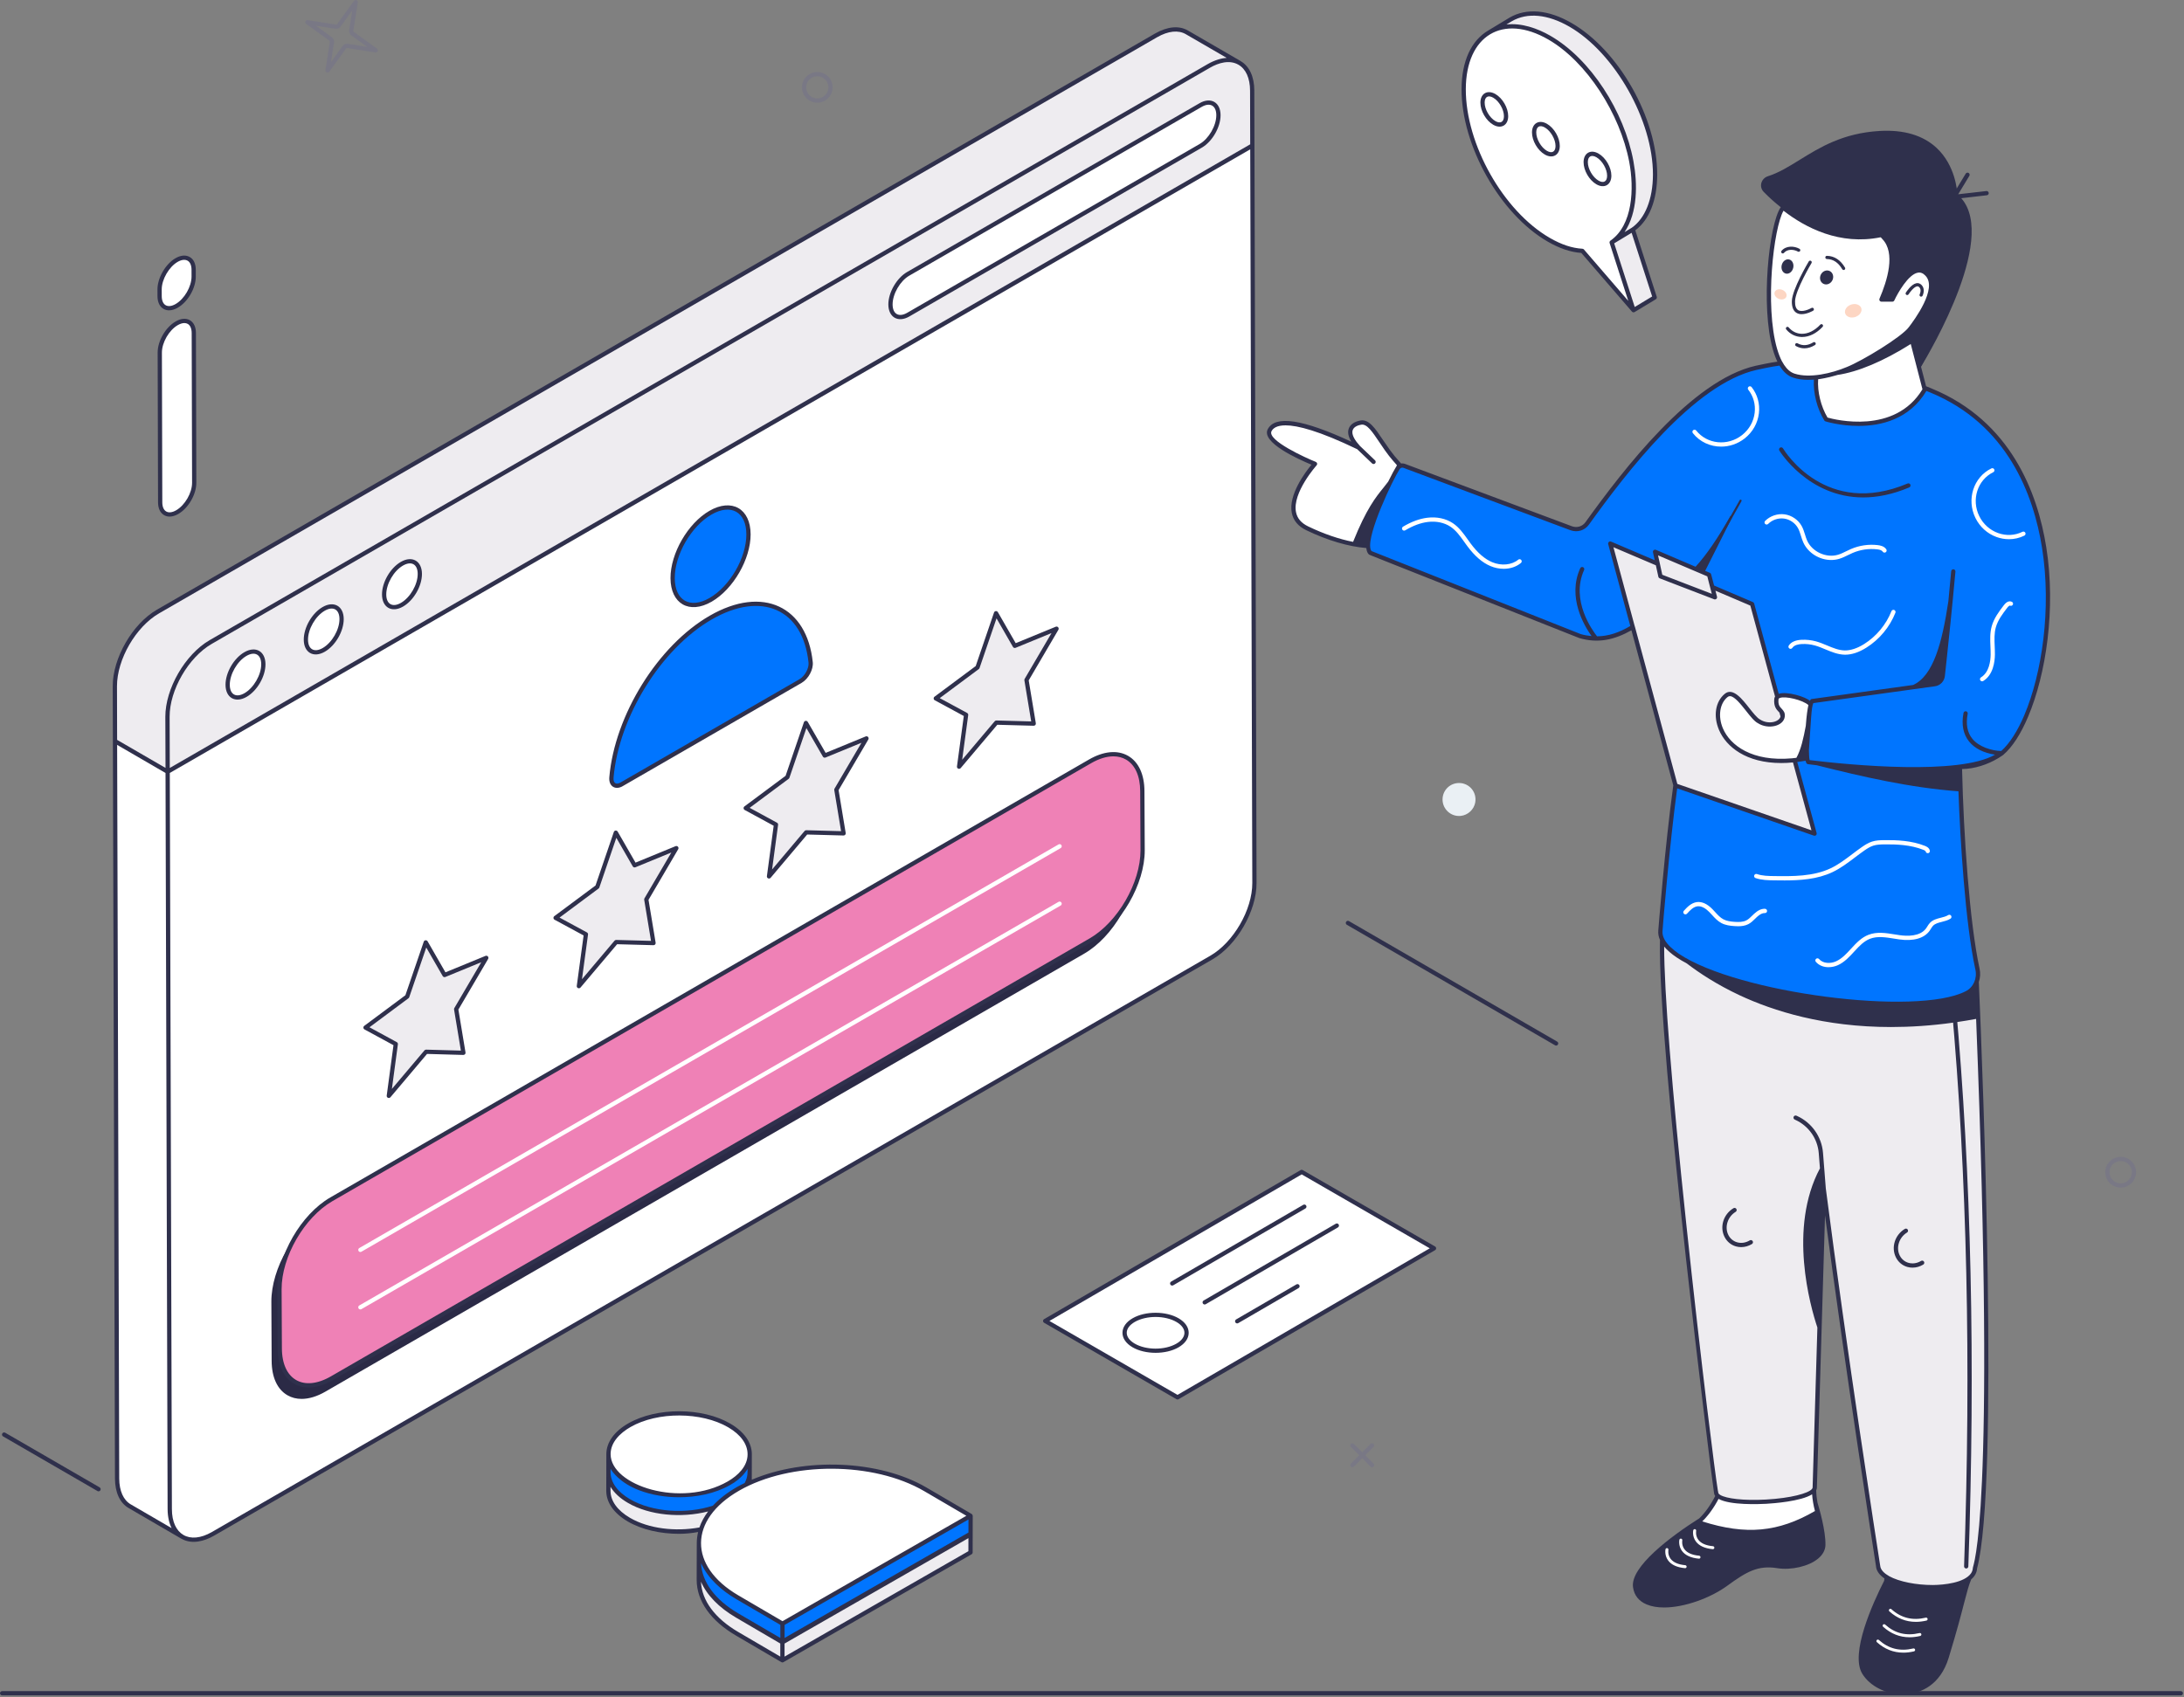 <svg width="413" height="321" viewBox="0 0 413 321" fill="none" xmlns="http://www.w3.org/2000/svg">
<rect x="0" y="0" width="413" height="321" fill="#808080" stroke="none"/>
<g clip-path="url(#clip0_48_71)">
<path d="M343.056 281.217C342.994 282.766 343.231 284.366 343.68 286.002C336.356 290.316 329.934 290.859 321.103 287.931C322.946 286.469 324.852 283.383 325.584 281.011L335.522 278.646L343.056 281.217Z" fill="white"/>
<path d="M268.131 98.962C266.261 104.252 257.634 104.943 247.198 99.927C240.574 96.734 248.676 87.739 248.676 87.739C248.676 87.739 238.822 83.808 240.085 81.39C242.028 77.565 253.227 82.867 256.884 84.63C254.169 81.651 255.491 80.245 257.373 79.924C259.446 79.602 260.947 83.784 263.914 87.096C266.869 90.443 270.026 93.684 268.131 98.963V98.962Z" fill="white"/>
<path d="M357.905 287.522L356.788 298.479C355.219 305.094 370.228 306.117 371.573 299.952L372.79 288.017L357.906 287.522H357.905Z" fill="white"/>
<path d="M373.471 296.59C373.205 301.958 355.478 300.944 355.148 296.164C355.148 296.164 349.065 257.459 344.865 224.837L343.175 281.301C343.338 284.258 324.685 285.288 324.522 282.331C323.976 280.69 312.251 184.587 314.608 174.344L340.712 176.002L341.13 179.14C343.086 176.476 350.762 178.062 360.764 179.84C367.869 181.111 373.655 182.471 373.655 182.471C373.655 182.471 378.202 278.847 373.47 296.59H373.471Z" fill="#EEECF0"/>
<path d="M371.815 296.674C371.815 296.674 371.805 296.674 371.8 296.674C371.578 296.667 371.404 296.481 371.412 296.259C372.765 257.908 371.963 222.117 369.028 189.881C369.008 189.66 369.171 189.464 369.393 189.443C369.598 189.421 369.809 189.585 369.829 189.807C372.768 222.078 373.571 257.902 372.218 296.287C372.21 296.504 372.032 296.674 371.816 296.674H371.815Z" fill="#2F304C"/>
<path d="M378.565 142.478C378.391 142.627 374.938 145.166 370.622 145.062C370.904 158.121 372.071 174.617 373.938 183.268C374.348 185.078 373.56 187.001 371.918 187.838C360.548 193.705 313.089 185.754 313.99 176.018C313.99 176.018 315.873 151.773 317.997 141.473C318.954 136.91 319.422 124.825 319.856 112.175C319.784 111.057 319.727 109.938 319.679 108.827C316.163 112.497 312.133 116.957 307.321 119.395C305.51 120.312 303.474 120.868 301.471 120.771C300.545 120.723 299.653 120.561 298.775 120.312L259.127 104.57C257.22 102.671 262.724 91.043 264.349 88.508C264.599 88.114 265.082 87.952 265.525 88.106L297.164 99.935C298.259 100.313 299.465 99.951 300.141 99.01C304.302 93.232 318.923 72.535 332.103 69.575L333.906 69.197C344.568 66.968 355.141 69.73 365.208 73.888C395.918 86.572 388.682 133.852 378.565 142.479L378.565 142.478Z" fill="#0075FF"/>
<path d="M309.064 118.201C309.105 118.337 309.145 118.467 309.177 118.596C309.072 118.66 308.96 118.717 308.846 118.772C308.822 118.789 308.79 118.796 308.758 118.796C308.686 118.796 308.613 118.756 308.581 118.684C308.533 118.587 308.565 118.467 308.67 118.41C308.807 118.346 308.936 118.274 309.064 118.201Z" fill="#2F304C"/>
<path d="M318.784 110.428C318.922 110.476 319.05 110.524 319.187 110.581C319.001 110.798 318.808 111.007 318.615 111.225L318.213 111.072C318.406 110.863 318.599 110.646 318.784 110.428Z" fill="#2F304C"/>
<path d="M329.318 94.801L328.667 95.969C328.152 96.885 327.636 97.795 327.13 98.688C325.183 102.108 323.251 105.327 321.046 108.248C320.925 108.2 320.804 108.143 320.668 108.087C323.074 104.916 325.15 101.368 327.282 97.594C327.628 96.99 327.967 96.387 328.312 95.775L328.972 94.609C329.02 94.504 329.148 94.472 329.245 94.528C329.342 94.585 329.374 94.705 329.318 94.802V94.801Z" fill="#2F304C"/>
<path d="M343.139 157.679L316.85 148.582L304.502 102.814L331.332 114.257L343.139 157.679Z" fill="#EEECF0"/>
<path d="M345.571 142.784C345.571 142.784 343.225 143.174 341.768 143.424C341.661 143.448 341.566 143.46 341.471 143.484C341.293 143.508 341.127 143.531 340.997 143.555C340.558 143.626 340.12 143.697 339.706 143.744C325.711 145.45 322.476 134.785 326.41 131.55C328.306 129.986 330.925 135.59 332.654 136.456C334.444 137.606 336.968 136.919 337.11 135.472C337.252 134.181 335.724 134.43 335.913 132.261C336.043 130.709 340.523 131.835 341.968 132.842C342.134 132.96 342.288 133.091 342.43 133.245C342.442 133.245 342.454 133.257 342.454 133.269C343.532 134.383 343.982 136.161 343.982 136.161L345.57 142.785L345.571 142.784Z" fill="white"/>
<path d="M369.375 108.081C368.505 117.612 367.891 123.006 367.383 127.82C367.286 128.667 366.634 129.32 365.811 129.417L342.733 132.609C341.984 132.561 341.255 144.1 342.005 144.149C342.005 144.149 371.589 148.146 378.394 142.453C378.394 142.453 370.279 142.307 371.7 134.93" fill="#0075FF"/>
<path d="M345.777 182.942C344.896 182.942 344.007 182.654 343.381 181.926C343.236 181.758 343.255 181.504 343.423 181.359C343.593 181.213 343.846 181.233 343.99 181.401C344.753 182.287 346.18 182.29 347.197 181.834C348.315 181.334 349.198 180.366 350.052 179.43C351.103 178.278 352.045 177.318 353.323 176.819C354.923 176.195 356.632 176.472 358.285 176.74C358.616 176.793 358.946 176.847 359.274 176.892C360.637 177.083 363.091 177.167 364.229 175.594C364.311 175.48 364.385 175.36 364.459 175.24C364.6 175.013 364.745 174.778 364.946 174.566C365.509 173.969 366.274 173.776 367.012 173.589C367.527 173.458 368.014 173.335 368.413 173.085C368.601 172.967 368.849 173.022 368.967 173.211C369.086 173.399 369.03 173.647 368.842 173.766C368.336 174.084 367.764 174.229 367.21 174.369C366.553 174.535 365.934 174.692 365.532 175.119C365.388 175.272 365.269 175.462 365.145 175.664C365.06 175.801 364.976 175.937 364.883 176.067C363.855 177.486 361.828 178.063 359.164 177.69C358.831 177.644 358.495 177.589 358.158 177.534C356.612 177.285 355.014 177.026 353.617 177.569C352.501 178.004 351.63 178.896 350.686 179.93C349.738 180.969 348.798 182 347.527 182.569C347.011 182.799 346.398 182.941 345.779 182.941L345.777 182.942Z" fill="white"/>
<path d="M328.698 175.198C328.448 175.198 328.198 175.185 327.951 175.167C327.139 175.11 326.282 175.001 325.516 174.594C324.799 174.213 324.262 173.624 323.743 173.055C323.579 172.875 323.414 172.695 323.245 172.523C322.695 171.963 321.858 171.317 320.992 171.426C320.243 171.519 319.628 172.138 319.013 172.82C318.864 172.984 318.611 172.998 318.445 172.849C318.279 172.7 318.266 172.445 318.416 172.28C318.96 171.676 319.784 170.764 320.893 170.627C321.849 170.508 322.834 170.955 323.82 171.959C323.996 172.138 324.167 172.325 324.337 172.513C324.832 173.055 325.301 173.568 325.894 173.883C326.528 174.22 327.285 174.314 328.009 174.364C328.787 174.418 329.596 174.423 330.25 174.083C330.647 173.877 330.98 173.548 331.334 173.202C331.456 173.082 331.578 172.962 331.703 172.847C332.421 172.182 333.095 171.866 333.771 171.898C333.994 171.907 334.166 172.094 334.158 172.316C334.149 172.538 333.997 172.712 333.74 172.702C333.288 172.686 332.802 172.925 332.248 173.437C332.129 173.547 332.014 173.661 331.899 173.775C331.519 174.148 331.126 174.535 330.621 174.797C330.019 175.109 329.359 175.197 328.7 175.197L328.698 175.198Z" fill="white"/>
<path d="M346.283 105.922C344.086 105.922 341.906 104.614 340.998 102.58C340.818 102.175 340.688 101.754 340.561 101.347C340.399 100.821 340.244 100.325 339.995 99.877C339.46 98.921 338.455 98.236 337.371 98.086C336.285 97.939 335.134 98.326 334.36 99.1C334.203 99.258 333.948 99.257 333.791 99.1C333.634 98.943 333.634 98.688 333.791 98.531C334.738 97.581 336.151 97.103 337.48 97.287C338.809 97.47 340.042 98.311 340.696 99.481C340.988 100.002 341.162 100.564 341.33 101.106C341.454 101.509 341.572 101.888 341.733 102.25C342.675 104.362 345.343 105.592 347.559 104.932C348.092 104.774 348.592 104.529 349.122 104.269C349.422 104.122 349.722 103.974 350.028 103.843C351.613 103.165 353.356 102.908 355.065 103.105C355.583 103.164 356.316 103.312 356.704 103.908C356.825 104.094 356.772 104.343 356.586 104.464C356.401 104.584 356.151 104.534 356.029 104.346C355.876 104.11 355.54 103.969 354.973 103.905C353.396 103.726 351.8 103.96 350.345 104.584C350.052 104.709 349.764 104.85 349.476 104.992C348.941 105.255 348.386 105.527 347.789 105.705C347.296 105.851 346.789 105.921 346.283 105.921V105.922Z" fill="white"/>
<path d="M348.937 123.833C348.904 123.833 348.873 123.833 348.84 123.833C347.54 123.808 346.347 123.308 345.193 122.826C344.543 122.555 343.872 122.274 343.203 122.09C342.393 121.867 341.558 121.774 340.716 121.818C340.102 121.848 339.294 121.999 338.936 122.546C338.813 122.732 338.561 122.782 338.379 122.662C338.193 122.54 338.141 122.291 338.263 122.106C338.699 121.439 339.511 121.072 340.676 121.014C341.602 120.97 342.523 121.07 343.416 121.315C344.135 121.513 344.83 121.804 345.503 122.084C346.637 122.559 347.708 123.007 348.855 123.028C349.965 123.039 351.197 122.643 352.505 121.822C354.83 120.361 356.668 118.151 357.678 115.599C357.759 115.392 357.997 115.291 358.2 115.373C358.406 115.455 358.508 115.689 358.427 115.895C357.354 118.605 355.404 120.953 352.933 122.504C351.528 123.387 350.184 123.834 348.938 123.834L348.937 123.833Z" fill="white"/>
<path d="M379.889 101.989C379.107 101.989 378.318 101.851 377.551 101.574C375.805 100.941 374.387 99.66 373.557 97.967C371.838 94.459 373.192 90.255 376.578 88.596C376.775 88.497 377.018 88.579 377.117 88.78C377.214 88.98 377.132 89.221 376.933 89.318C373.946 90.783 372.756 94.504 374.28 97.614C375.017 99.119 376.277 100.257 377.825 100.818C379.369 101.379 381.014 101.295 382.457 100.589C382.654 100.49 382.897 100.572 382.996 100.773C383.094 100.973 383.011 101.214 382.812 101.312C381.889 101.764 380.895 101.992 379.89 101.992L379.889 101.989Z" fill="white"/>
<path d="M325.469 84.478C323.438 84.478 321.449 83.606 320.125 81.927C319.987 81.752 320.017 81.5 320.192 81.362C320.366 81.225 320.619 81.253 320.757 81.429C322.816 84.038 326.701 84.43 329.417 82.302C330.762 81.247 331.614 79.747 331.813 78.08C332.002 76.496 331.572 74.945 330.6 73.713C330.463 73.539 330.493 73.286 330.667 73.148C330.841 73.011 331.094 73.04 331.233 73.215C332.338 74.616 332.828 76.376 332.612 78.175C332.388 80.056 331.43 81.747 329.915 82.934C328.591 83.972 327.018 84.478 325.471 84.478H325.469Z" fill="white"/>
<path d="M337.326 166.527C336.709 166.527 336.101 166.52 335.506 166.512C334.339 166.497 333.133 166.481 331.978 166.084C331.767 166.012 331.655 165.782 331.728 165.573C331.8 165.364 332.029 165.25 332.239 165.323C333.273 165.679 334.414 165.694 335.517 165.707C338.968 165.754 342.881 165.804 346.196 164.227C347.65 163.536 348.973 162.534 350.254 161.564C350.869 161.098 351.486 160.632 352.118 160.194C352.688 159.801 353.312 159.406 354.011 159.183C354.756 158.945 355.524 158.917 356.311 158.908C358.684 158.879 361.458 158.986 363.996 159.991C364.224 160.08 364.828 160.319 364.938 160.905C364.98 161.122 364.837 161.334 364.618 161.374C364.402 161.413 364.188 161.272 364.147 161.053C364.137 160.998 364.065 160.883 363.701 160.739C361.293 159.786 358.623 159.684 356.319 159.713C355.596 159.722 354.893 159.747 354.254 159.951C353.689 160.132 353.174 160.444 352.575 160.858C351.951 161.29 351.346 161.748 350.739 162.207C349.426 163.201 348.068 164.229 346.541 164.956C343.643 166.334 340.379 166.53 337.325 166.53L337.326 166.527Z" fill="white"/>
<path d="M329.265 235.891C328.929 235.891 328.594 235.844 328.266 235.751C327.328 235.482 326.566 234.846 326.118 233.963C325.157 232.065 325.895 229.678 327.8 228.53C327.987 228.415 328.237 228.475 328.352 228.666C328.467 228.856 328.406 229.104 328.215 229.218C326.697 230.135 326.078 232.1 326.837 233.598C327.182 234.281 327.769 234.77 328.489 234.976C329.274 235.202 330.124 235.073 330.885 234.615C331.073 234.501 331.321 234.56 331.437 234.751C331.552 234.941 331.491 235.189 331.301 235.303C330.659 235.691 329.961 235.889 329.266 235.889L329.265 235.891Z" fill="#2F304C"/>
<path d="M361.667 239.774C361.332 239.774 360.997 239.728 360.672 239.634C359.739 239.366 358.98 238.734 358.534 237.854C357.576 235.964 358.311 233.588 360.208 232.444C360.396 232.33 360.645 232.389 360.76 232.58C360.876 232.771 360.814 233.018 360.624 233.132C359.112 234.044 358.497 235.999 359.253 237.49C359.597 238.167 360.18 238.654 360.896 238.859C361.677 239.083 362.524 238.956 363.28 238.5C363.468 238.387 363.717 238.447 363.832 238.637C363.948 238.828 363.886 239.074 363.696 239.189C363.057 239.575 362.361 239.771 361.669 239.771L361.667 239.774Z" fill="#2F304C"/>
<path d="M324.299 112.978L314 109.016L312.977 104.37L323.194 108.725L324.299 112.978Z" fill="#EEECF0"/>
<path d="M294.264 197.766C294.195 197.766 294.126 197.748 294.062 197.712L254.691 174.921C254.498 174.81 254.433 174.564 254.544 174.371C254.655 174.177 254.904 174.114 255.093 174.224L294.465 197.015C294.658 197.126 294.723 197.372 294.612 197.565C294.537 197.694 294.401 197.766 294.263 197.766H294.264Z" fill="#2F304C"/>
<path d="M18.633 282.08C18.564 282.08 18.494 282.063 18.431 282.027L0.579 271.692C0.387 271.581 0.322 271.335 0.433 271.142C0.544 270.949 0.791 270.885 0.983 270.995L18.835 281.33C19.027 281.441 19.093 281.687 18.981 281.88C18.906 282.008 18.771 282.08 18.633 282.08Z" fill="#2F304C"/>
<path d="M401.022 224.64C400.304 224.64 399.625 224.38 399.084 223.894C398.467 223.34 398.114 222.549 398.114 221.722C398.114 220.117 399.424 218.811 401.035 218.811C401.904 218.811 402.718 219.194 403.271 219.861C403.825 220.529 404.048 221.41 403.884 222.279C403.654 223.505 402.587 224.49 401.343 224.621C401.236 224.633 401.129 224.639 401.022 224.639V224.64ZM401.034 219.616C399.848 219.616 398.918 220.541 398.918 221.723C398.918 222.321 399.175 222.894 399.621 223.296C400.071 223.7 400.65 223.887 401.258 223.823C402.155 223.728 402.926 223.016 403.092 222.131C403.214 221.488 403.057 220.865 402.652 220.374C402.251 219.892 401.663 219.615 401.035 219.615L401.034 219.616Z" fill="#797885"/>
<path d="M61.94 13.736C61.889 13.736 61.837 13.726 61.788 13.705C61.616 13.635 61.514 13.456 61.543 13.271L62.372 7.912C62.388 7.828 62.352 7.746 62.284 7.691L57.902 4.531C57.752 4.422 57.695 4.223 57.766 4.052C57.837 3.88 58.011 3.774 58.201 3.808L63.556 4.653C63.624 4.656 63.707 4.627 63.749 4.565L66.942 0.166C67.05 0.016 67.248 -0.04 67.421 0.031C67.592 0.102 67.694 0.282 67.665 0.466L66.82 5.82C66.805 5.903 66.842 5.982 66.918 6.041L71.29 9.2C71.44 9.309 71.497 9.507 71.426 9.679C71.355 9.851 71.171 9.95 70.992 9.924L65.653 9.086C65.564 9.074 65.486 9.105 65.443 9.166L62.267 13.57C62.19 13.678 62.067 13.737 61.94 13.737V13.736ZM59.74 4.866L62.77 7.051C63.086 7.302 63.233 7.678 63.166 8.046L62.594 11.74L64.786 8.703C64.995 8.398 65.374 8.235 65.767 8.288L69.456 8.867L66.437 6.686C66.112 6.438 65.958 6.057 66.025 5.685L66.608 1.994L64.406 5.028C64.2 5.326 63.825 5.489 63.447 5.448L59.74 4.864V4.866Z" fill="#797885"/>
<path d="M255.74 277.522C255.637 277.522 255.535 277.483 255.456 277.404C255.299 277.247 255.299 276.992 255.456 276.835L259.17 273.12C259.328 272.962 259.582 272.962 259.74 273.12C259.897 273.277 259.897 273.531 259.74 273.689L256.025 277.404C255.947 277.483 255.844 277.522 255.741 277.522H255.74Z" fill="#797885"/>
<path d="M259.454 277.522C259.352 277.522 259.249 277.483 259.17 277.404L255.456 273.69C255.299 273.532 255.299 273.278 255.456 273.121C255.613 272.963 255.868 272.963 256.025 273.121L259.74 276.835C259.897 276.992 259.897 277.247 259.74 277.404C259.661 277.483 259.558 277.522 259.455 277.522H259.454Z" fill="#797885"/>
<path d="M33.39 49.186C34.278 48.674 35.086 48.625 35.669 48.957C36.258 49.278 36.617 50 36.62 51.02L36.624 52.292C36.63 54.34 35.19 56.827 33.414 57.852C31.643 58.874 30.188 58.059 30.182 56.011L30.179 54.739C30.173 52.698 31.619 50.208 33.389 49.185L33.39 49.186Z" fill="white"/>
<path d="M31.971 58.698C31.594 58.698 31.241 58.608 30.927 58.428C30.191 58.004 29.783 57.147 29.78 56.013L29.777 54.741C29.772 52.575 31.302 49.928 33.188 48.838C34.176 48.268 35.127 48.186 35.868 48.608C36.607 49.011 37.019 49.869 37.022 51.02L37.026 52.292C37.033 54.498 35.533 57.095 33.614 58.202C33.043 58.532 32.484 58.698 31.971 58.698ZM33.59 49.535C31.955 50.48 30.577 52.863 30.582 54.739L30.585 56.011C30.587 56.845 30.852 57.456 31.329 57.731C31.811 58.009 32.481 57.928 33.212 57.505C34.877 56.544 36.228 54.206 36.222 52.294L36.218 51.022C36.216 50.191 35.945 49.567 35.476 49.31C34.985 49.031 34.317 49.114 33.59 49.535H33.59Z" fill="#2F304C"/>
<path d="M33.419 61.148C35.201 60.118 36.644 60.941 36.65 62.989L36.724 91.307C36.73 93.348 35.296 95.838 33.514 96.867C31.738 97.892 30.295 97.063 30.289 95.022L30.215 66.704C30.209 64.656 31.643 62.173 33.419 61.148Z" fill="white"/>
<path d="M32.074 97.711C31.698 97.711 31.347 97.622 31.034 97.441C30.297 97.017 29.89 96.158 29.887 95.022L29.812 66.704C29.805 64.498 31.302 61.903 33.218 60.798C34.212 60.224 35.167 60.142 35.907 60.568C36.642 60.991 37.048 61.849 37.052 62.987L37.127 91.305C37.134 93.512 35.634 96.108 33.715 97.215C33.145 97.544 32.586 97.71 32.075 97.711H32.074ZM34.866 61.105C34.495 61.105 34.07 61.237 33.621 61.496C31.96 62.455 30.613 64.791 30.617 66.703L30.692 95.021C30.694 95.857 30.958 96.47 31.436 96.745C31.914 97.021 32.582 96.941 33.313 96.519C34.978 95.559 36.328 93.221 36.323 91.309L36.248 62.991C36.246 62.153 35.982 61.541 35.506 61.266C35.318 61.159 35.103 61.105 34.866 61.105Z" fill="#2F304C"/>
<path d="M154.547 19.429C153.832 19.429 153.156 19.171 152.617 18.686C152.004 18.134 151.651 17.346 151.651 16.523C151.651 14.924 152.957 13.623 154.561 13.623C155.425 13.623 156.236 14.004 156.787 14.668C157.339 15.334 157.561 16.212 157.397 17.078C157.168 18.299 156.104 19.28 154.867 19.412C154.76 19.423 154.653 19.429 154.547 19.429ZM154.56 14.428C153.38 14.428 152.455 15.349 152.455 16.524C152.455 17.119 152.709 17.69 153.155 18.089C153.602 18.491 154.182 18.675 154.782 18.613C155.674 18.518 156.441 17.811 156.606 16.931C156.727 16.292 156.571 15.672 156.167 15.184C155.77 14.705 155.184 14.429 154.56 14.429V14.428Z" fill="#797885"/>
<path d="M374.822 128.866C374.687 128.866 374.555 128.798 374.479 128.673C374.363 128.483 374.423 128.235 374.612 128.12C376.165 127.172 376.421 125.013 376.435 123.811C376.442 123.299 376.419 122.783 376.398 122.268C376.344 121.005 376.288 119.698 376.643 118.437C377.072 116.907 378.065 115.607 378.943 114.459C379.6 113.597 380.166 113.693 380.446 113.827C380.647 113.923 380.731 114.163 380.635 114.363C380.538 114.564 380.301 114.649 380.099 114.553C380.027 114.516 379.807 114.654 379.582 114.949C378.708 116.092 377.804 117.275 377.417 118.655C377.099 119.793 377.148 120.98 377.202 122.235C377.224 122.765 377.247 123.295 377.241 123.822C377.225 125.19 376.917 127.657 375.033 128.808C374.967 128.849 374.894 128.867 374.822 128.867V128.866Z" fill="white"/>
<path d="M278.962 151.819C278.715 153.136 277.574 154.182 276.246 154.323C274.365 154.524 272.789 153.042 272.789 151.219C272.789 149.491 274.176 148.103 275.916 148.103C277.834 148.103 279.338 149.831 278.962 151.819Z" fill="#EAF0F4"/>
<path d="M336.826 85.018C336.826 85.018 344.926 98.554 360.888 91.825Z" fill="#0075FF"/>
<path d="M352.345 94.09C341.935 94.09 336.547 85.335 336.481 85.224C336.367 85.033 336.428 84.787 336.619 84.672C336.809 84.557 337.057 84.621 337.171 84.811C337.495 85.351 345.286 97.965 360.731 91.454C360.935 91.369 361.171 91.463 361.258 91.668C361.345 91.872 361.248 92.109 361.044 92.195C357.837 93.547 354.936 94.089 352.346 94.089L352.345 94.09Z" fill="#2F304C"/>
<path d="M412.398 320.68H0.402C0.18 320.68 0 320.501 0 320.278C0 320.055 0.18 319.876 0.402 319.876H412.398C412.62 319.876 412.8 320.055 412.8 320.278C412.8 320.501 412.62 320.68 412.398 320.68Z" fill="#2F304C"/>
<path d="M115.065 275.066L115.059 278.591C115.059 280.558 116.346 282.526 118.925 284.035C124.116 287.073 132.567 287.098 137.808 284.092C140.447 282.578 141.769 280.586 141.769 278.593L141.775 275.068C141.775 277.061 140.453 279.054 137.814 280.567C132.574 283.572 124.122 283.547 118.931 280.51C116.352 279.002 115.065 277.034 115.065 275.066Z" fill="#51AAFE"/>
<path d="M128.417 286.523C124.937 286.523 121.459 285.752 118.822 284.209C116.265 282.713 114.857 280.718 114.857 278.592L114.863 275.066C114.863 274.955 114.953 274.865 115.065 274.865C115.176 274.865 115.266 274.955 115.266 275.067C115.266 277.044 116.603 278.915 119.032 280.337C124.158 283.335 132.538 283.361 137.714 280.394C140.197 278.969 141.567 277.084 141.574 275.082V275.069C141.574 274.958 141.664 274.868 141.776 274.868C141.887 274.868 141.977 274.958 141.977 275.07V275.084L141.971 278.596C141.971 280.752 140.529 282.767 137.909 284.269C135.284 285.775 131.851 286.526 128.419 286.526L128.417 286.523ZM115.262 276.997L115.26 278.592C115.26 280.57 116.598 282.441 119.027 283.861C124.152 286.859 132.532 286.885 137.708 283.918C140.196 282.491 141.568 280.599 141.568 278.593L141.57 277.015C140.971 278.42 139.723 279.703 137.913 280.741C132.627 283.773 124.064 283.747 118.828 280.684C117.064 279.652 115.847 278.383 115.261 276.997H115.262Z" fill="#545362"/>
<path d="M115.065 275.065L115.059 278.591C115.059 280.558 116.346 282.526 118.925 284.035C124.116 287.072 132.567 287.097 137.808 284.091C140.447 282.577 141.769 280.585 141.769 278.592L141.775 275.067C141.775 277.06 140.453 279.053 137.814 280.566C132.574 283.571 124.122 283.546 118.931 280.51C116.352 279.001 115.065 277.033 115.065 275.065Z" fill="#0075FF"/>
<path d="M115.055 278.466L115.049 281.992C115.049 283.959 116.337 285.927 118.915 287.436C124.107 290.474 132.558 290.498 137.798 287.493C140.437 285.979 141.759 283.987 141.759 281.994L141.765 278.469C141.765 280.462 140.443 282.455 137.804 283.968C132.564 286.972 124.113 286.947 118.921 283.911C116.342 282.403 115.055 280.435 115.055 278.467V278.466Z" fill="#EEECF0"/>
<path d="M119.021 269.572C113.781 272.576 113.743 277.473 118.931 280.509C124.122 283.546 132.573 283.571 137.814 280.565C143.056 277.559 143.101 272.662 137.911 269.624C132.723 266.589 124.264 266.564 119.022 269.571L119.021 269.572Z" fill="white"/>
<path d="M132.164 291.9L132.154 295.42C132.154 299.112 134.569 302.801 139.404 305.625L147.968 310.639V307.108L139.404 302.106C134.579 299.271 132.164 295.582 132.164 291.9Z" fill="#51AAFE"/>
<path d="M147.968 310.841C147.932 310.841 147.898 310.832 147.866 310.813L139.303 305.799C134.562 303.03 131.952 299.344 131.952 295.419L131.963 291.899C131.963 291.788 132.053 291.698 132.164 291.698C132.276 291.698 132.366 291.788 132.366 291.9C132.366 295.663 134.901 299.226 139.507 301.933L148.069 306.935C148.132 306.972 148.169 307.037 148.169 307.109V310.64C148.169 310.712 148.131 310.778 148.068 310.815C148.037 310.832 148.002 310.842 147.968 310.842V310.841ZM132.357 294.513L132.355 295.42C132.355 299.195 134.895 302.757 139.506 305.451L147.767 310.288V307.223L139.304 302.279C135.641 300.127 133.252 297.433 132.358 294.513H132.357Z" fill="#545362"/>
<path d="M132.164 291.9L132.154 295.42C132.154 299.112 134.569 302.801 139.405 305.625L147.968 310.639V307.108L139.405 302.106C134.58 299.271 132.164 295.582 132.164 291.9Z" fill="#0075FF"/>
<path d="M132.154 295.301L132.143 298.822C132.143 302.514 134.558 306.202 139.394 309.026L147.957 314.04V310.51L139.394 305.507C134.569 302.672 132.154 298.983 132.154 295.301Z" fill="#EEECF0"/>
<path d="M147.972 307.111L147.966 310.637L183.539 290.237L183.544 286.712L147.972 307.111Z" fill="#0075FF"/>
<path d="M147.962 310.512L147.956 314.037L183.529 293.637L183.534 290.112L147.962 310.512Z" fill="#EEECF0"/>
<path d="M139.582 281.597C129.757 287.231 129.682 296.411 139.406 302.1L147.972 307.111L183.544 286.711L174.979 281.7C165.254 276.01 149.404 275.964 139.582 281.596V281.597Z" fill="white"/>
<path d="M183.947 286.713C183.947 286.615 183.854 286.428 183.748 286.365L175.183 281.353C166.229 276.117 152.107 275.629 142.164 279.889L142.166 278.755C142.18 278.656 142.174 277.948 142.174 275.088V275.048C142.174 272.859 140.725 270.808 138.11 269.278C132.828 266.182 124.188 266.15 118.822 269.222C116.15 270.751 114.67 272.819 114.662 275.039V275.063C114.662 275.157 114.645 282.449 114.646 281.992C114.646 284.188 116.086 286.248 118.71 287.785C121.374 289.339 124.889 290.119 128.406 290.119C129.635 290.119 130.84 289.99 132.017 289.779C131.853 290.463 131.764 291.157 131.761 291.861C131.761 291.872 131.762 291.884 131.762 291.896C131.762 291.897 131.762 291.898 131.762 291.899V291.902L131.751 295.42C131.751 295.42 131.751 295.426 131.751 295.43L131.741 298.821C131.741 302.82 134.387 306.568 139.19 309.374L147.754 314.388C147.878 314.461 148.033 314.461 148.158 314.39C148.161 314.388 148.163 314.384 148.165 314.382L183.73 293.988C183.854 293.917 183.931 293.783 183.931 293.639C183.931 293.558 183.948 286.25 183.947 286.714V286.713ZM139.202 302.453C140.057 302.953 136.104 300.643 147.565 307.341C147.565 307.423 147.565 309.974 147.565 309.814L139.598 305.16C135.205 302.579 132.73 299.217 132.572 295.661C133.854 298.578 136.477 300.854 139.202 302.454V302.453ZM183.14 287.407L183.136 289.876L148.369 309.814C148.369 309.732 148.373 307.185 148.373 307.345C151.53 305.535 179.386 289.56 183.14 287.407ZM174.776 282.048L182.742 286.708C175.343 290.951 154.214 303.068 147.974 306.646C138.777 301.265 139.673 301.79 139.611 301.753C130.21 296.253 130.168 287.46 139.783 281.947C149.476 276.387 165.176 276.431 174.776 282.048ZM119.224 269.923C124.353 266.969 132.659 267.024 137.708 269.971C140.074 271.355 141.37 273.157 141.37 275.064V275.088C141.37 277.336 139.559 279.098 137.612 280.214C128.797 285.272 115.468 281.006 115.468 275.048C115.468 272.785 117.273 271.042 119.225 269.923H119.224ZM115.66 278.131C115.66 278.138 115.668 278.155 115.676 278.163C115.767 278.254 117.117 280.444 120.866 281.881C123.254 282.796 125.888 283.201 128.422 283.201C131.641 283.201 135.205 282.523 138.013 280.916C140.432 279.606 141.269 277.949 141.369 277.85C141.327 278.261 141.526 279.165 140.825 280.502C140.336 280.743 139.845 280.984 139.381 281.25C137.536 282.308 136.003 283.502 134.807 284.796C129.812 286.433 123.36 286.043 119.12 283.563C116.77 282.188 115.467 280.385 115.458 278.493V278.469L115.466 277.842C115.53 277.938 115.595 278.035 115.659 278.132L115.66 278.131ZM119.12 287.086C116.754 285.702 115.451 283.892 115.451 281.993V281.229C116.135 282.363 117.237 283.393 118.717 284.254C122.812 286.656 128.882 287.178 133.904 285.883C133.177 286.852 132.623 287.866 132.264 288.914C127.76 289.735 122.672 289.166 119.12 287.086ZM132.557 299.172C133.676 301.728 135.939 304.068 139.2 305.973L147.554 310.865C147.554 310.947 147.554 313.498 147.554 313.339L139.596 308.68C135.193 306.107 132.71 302.742 132.557 299.173V299.172ZM148.359 313.342L148.363 310.872L183.131 290.934L183.126 293.404L148.358 313.342H148.359Z" fill="#2F304C"/>
<path d="M304.766 45.847L308.771 43.43L312.909 56.257L308.904 58.675L304.766 45.847Z" fill="#EEECF0"/>
<path d="M312.977 33.021C312.965 37.919 311.399 41.614 308.769 43.43L304.769 45.848C307.4 44.032 308.953 40.337 308.965 35.439C309.003 25.016 301.775 12.19 292.981 7.116C288.597 4.586 284.602 4.386 281.682 6.089L285.682 3.67C288.612 1.967 292.596 2.167 296.981 4.698C305.774 9.77 313.002 22.598 312.977 33.02V33.021Z" fill="#EEECF0"/>
<path d="M292.98 7.119C301.77 12.194 309 25.02 308.97 35.442C308.957 40.34 307.4 44.026 304.767 45.848L308.905 58.675L299.22 47.45C297.225 47.339 295.136 46.658 292.873 45.35C283.987 40.22 276.758 27.384 276.788 16.862C276.818 6.441 284.096 1.99 292.981 7.12L292.98 7.119Z" fill="white"/>
<path d="M313.38 33.021C313.405 22.379 306.139 9.517 297.182 4.349C292.824 1.833 288.669 1.469 285.473 3.326C284.852 3.701 281.289 5.856 281.474 5.744C278.207 7.645 276.399 11.589 276.385 16.86C276.354 27.56 283.661 40.496 292.671 45.698C294.916 46.994 296.996 47.695 299.025 47.84C299.096 47.921 308.683 59.026 308.609 58.944C308.717 59.063 308.915 59.13 309.103 59.026C309.183 58.981 313.199 56.562 313.118 56.603C313.278 56.506 313.35 56.313 313.293 56.135L309.239 43.565C311.893 41.572 313.369 37.855 313.381 33.022L313.38 33.021ZM299.524 47.186C299.453 47.103 299.35 47.054 299.242 47.048C297.286 46.938 295.269 46.269 293.074 45.001C284.286 39.928 277.16 27.305 277.189 16.863C277.218 6.704 284.188 2.508 292.779 7.468C300.05 11.666 306.346 21.493 308.088 30.601C309.056 35.681 308.762 42.593 304.537 45.517C304.533 45.52 304.532 45.525 304.528 45.528C304.38 45.639 304.337 45.83 304.383 45.971L307.911 56.909L299.523 47.186H299.524ZM309.132 58.068C308.775 56.965 305.717 47.483 305.247 46.028C305.328 45.979 308.763 43.905 308.544 44.036L312.427 56.077L309.131 58.067L309.132 58.068ZM308.56 43.085L307.206 43.904C309.684 40.195 309.696 34.849 308.88 30.462C307.14 21.063 300.782 11.151 293.183 6.767C290.709 5.341 287.717 4.31 284.869 4.632L285.884 4.019C288.814 2.317 292.684 2.681 296.78 5.047C305.366 10.001 312.599 22.811 312.575 33.019C312.564 37.663 311.092 41.337 308.56 43.086V43.085Z" fill="#2F304C"/>
<path d="M301.88 34.86C300.517 34.074 299.454 32.233 299.459 30.669C299.463 28.968 300.777 28.175 302.297 29.052C303.658 29.839 304.72 31.678 304.716 33.241C304.709 34.952 303.395 35.733 301.881 34.859L301.88 34.86ZM300.263 30.672C300.26 31.93 301.184 33.53 302.282 34.163C303.222 34.708 303.907 34.361 303.91 33.239C303.913 31.98 302.99 30.383 301.894 29.749C300.95 29.204 300.266 29.549 300.263 30.671V30.672Z" fill="#2F304C"/>
<path d="M292.125 29.23C290.763 28.443 289.698 26.602 289.703 25.038C289.708 23.323 291.032 22.551 292.542 23.422C293.902 24.208 294.965 26.047 294.96 27.61C294.955 29.315 293.641 30.102 292.125 29.229V29.23ZM290.508 25.04C290.505 26.299 291.428 27.898 292.527 28.532C293.477 29.081 294.152 28.72 294.155 27.607C294.157 26.349 293.235 24.751 292.139 24.117C291.21 23.581 290.51 23.902 290.508 25.039V25.04Z" fill="#2F304C"/>
<path d="M282.37 23.597C281.007 22.811 279.943 20.969 279.949 19.406C279.953 17.681 281.284 16.922 282.786 17.789C284.147 18.573 285.209 20.414 285.205 21.977C285.2 23.682 283.885 24.47 282.37 23.596V23.597ZM280.753 19.409C280.749 20.667 281.674 22.266 282.772 22.9C283.721 23.449 284.396 23.088 284.399 21.976C284.402 20.716 283.479 19.119 282.383 18.486C281.454 17.949 280.756 18.27 280.752 19.407L280.753 19.409Z" fill="#2F304C"/>
<path d="M34.478 290.687L24.532 284.899C23.069 284.052 22.158 282.23 22.144 279.663L21.747 140.193L31.706 145.981L32.104 285.438C32.104 288.018 33.015 289.827 34.478 290.687Z" fill="white"/>
<path d="M236.821 27.549L237.217 167.016C237.231 172.204 233.58 178.519 229.074 181.121L40.295 290.113C35.788 292.715 32.114 290.631 32.099 285.442L31.703 145.975L236.821 27.549Z" fill="white"/>
<path d="M234.411 11.901C232.922 11.041 230.856 11.156 228.584 12.478L39.83 121.441C35.313 124.059 31.655 130.387 31.668 135.584L31.706 145.954L21.747 140.179L21.721 129.797C21.708 124.598 25.353 118.272 29.884 115.665L218.625 6.69C220.909 5.381 222.963 5.253 224.452 6.126L234.411 11.901Z" fill="#EEECF0"/>
<path d="M228.579 12.474C233.102 9.863 236.777 11.957 236.792 17.145L236.821 27.53L31.703 145.955L31.673 135.579C31.659 130.381 35.31 124.058 39.832 121.447L228.579 12.474Z" fill="#EEECF0"/>
<path d="M80.514 178.25L84.061 184.421L91.96 181.177L86.263 190.881L87.632 199.138L80.573 198.94L73.526 207.282L74.844 197.474L69.122 194.362L77.003 188.497L80.514 178.25Z" fill="#EEECF0"/>
<path d="M116.456 157.499L120.003 163.67L127.902 160.426L122.217 170.123L123.586 178.38L116.514 178.189L109.468 186.531L110.797 176.716L105.064 173.611L112.955 167.739L116.456 157.499Z" fill="#EEECF0"/>
<path d="M152.398 136.748L155.957 142.912L163.856 139.667L158.159 149.372L159.528 157.629L152.457 157.438L145.422 165.773L146.74 155.965L141.018 152.853L148.898 146.988L152.398 136.748Z" fill="#EEECF0"/>
<path d="M188.352 115.99L191.898 122.162L199.798 118.917L194.112 128.614L195.481 136.871L188.411 136.68L181.364 145.022L182.694 135.207L176.96 132.102L184.852 126.23L188.352 115.99Z" fill="#EEECF0"/>
<path d="M134.34 96.98C138.305 94.69 141.528 96.514 141.541 101.07C141.554 105.627 138.352 111.161 134.387 113.45C130.432 115.733 127.21 113.909 127.196 109.352C127.184 104.796 130.385 99.262 134.34 96.98Z" fill="#0075FF"/>
<path d="M134.398 116.816C144.163 111.178 152.219 114.995 153.295 125.276C153.43 126.508 152.521 128.16 151.382 128.818L117.549 148.351C116.411 149.008 115.495 148.41 115.623 147.025C116.638 135.536 124.671 122.43 134.397 116.816H134.398Z" fill="#0075FF"/>
<path d="M204.794 146.377C210.228 143.238 214.663 145.753 214.68 152.011L214.736 163.201C214.753 169.459 210.348 177.076 204.914 180.214L61.448 263.044C56.012 266.183 51.589 263.663 51.572 257.404L51.516 246.215C51.499 239.956 55.892 232.347 61.328 229.208L204.794 146.378V146.377Z" fill="#2B2A46"/>
<path d="M57.033 264.598C56.059 264.598 55.159 264.37 54.363 263.912C52.442 262.807 51.378 260.495 51.37 257.403L51.315 246.215C51.297 239.906 55.743 232.199 61.227 229.033L204.694 146.203C207.4 144.641 209.956 144.394 211.889 145.508C213.81 146.613 214.874 148.922 214.883 152.011L214.937 163.199C214.956 169.508 210.505 177.218 205.015 180.387L61.547 263.218C59.96 264.136 58.423 264.599 57.033 264.599V264.598ZM209.213 145.223C207.893 145.223 206.422 145.669 204.895 146.551L61.428 229.382C56.055 232.484 51.699 240.034 51.717 246.214L51.772 257.402C51.781 260.346 52.771 262.534 54.563 263.565C56.366 264.602 58.774 264.355 61.346 262.87L204.813 180.039C210.191 176.933 214.552 169.38 214.534 163.2L214.479 152.012C214.471 149.073 213.48 146.886 211.688 145.855C210.953 145.433 210.118 145.223 209.213 145.223V145.223Z" fill="#2B2A46"/>
<path d="M206.128 144.013C211.563 140.875 215.997 143.389 216.014 149.647L216.07 160.837C216.087 167.095 211.683 174.712 206.248 177.85L62.782 260.681C57.347 263.819 52.924 261.299 52.907 255.041L52.851 243.851C52.834 237.593 57.227 229.983 62.662 226.845L206.128 144.014V144.013Z" fill="#EF81B6"/>
<path d="M68.148 236.812C68.01 236.812 67.874 236.74 67.8 236.611C67.689 236.418 67.755 236.172 67.947 236.061L200.174 159.719C200.366 159.609 200.613 159.673 200.724 159.866C200.835 160.059 200.769 160.305 200.577 160.416L68.349 236.757C68.286 236.794 68.217 236.811 68.147 236.811L68.148 236.812Z" fill="white"/>
<path d="M68.148 247.674C68.01 247.674 67.874 247.603 67.8 247.473C67.689 247.28 67.755 247.034 67.947 246.923L200.174 170.582C200.366 170.471 200.613 170.536 200.723 170.729C200.835 170.922 200.769 171.167 200.577 171.279L68.349 247.62C68.286 247.656 68.217 247.674 68.147 247.674L68.148 247.674Z" fill="white"/>
<path d="M46.412 123.711C48.279 122.634 49.795 123.492 49.801 125.636C49.807 127.781 48.3 130.385 46.434 131.462C44.574 132.537 43.057 131.678 43.05 129.534C43.044 127.389 44.552 124.786 46.412 123.711Z" fill="white"/>
<path d="M61.207 115.169C63.073 114.092 64.59 114.95 64.596 117.094C64.601 119.239 63.094 121.843 61.229 122.92C59.368 123.995 57.852 123.136 57.845 120.992C57.839 118.847 59.346 116.244 61.207 115.169Z" fill="white"/>
<path d="M76.002 106.627C77.869 105.55 79.385 106.408 79.391 108.552C79.397 110.697 77.89 113.301 76.024 114.378C74.164 115.453 72.647 114.594 72.64 112.45C72.635 110.305 74.142 107.702 76.002 106.627Z" fill="white"/>
<path d="M227.039 19.87C228.893 18.799 230.403 19.652 230.41 21.782C230.412 22.843 230.037 24.025 229.434 25.079C228.83 26.125 227.985 27.049 227.061 27.581L171.755 59.513C169.908 60.578 168.398 59.717 168.392 57.588C168.389 56.527 168.764 55.343 169.367 54.299C169.97 53.255 170.809 52.335 171.732 51.802L227.038 19.871L227.039 19.87Z" fill="white"/>
<path d="M237.195 17.143C237.187 14.52 236.279 12.549 234.64 11.577C234.474 11.458 235.62 12.143 224.655 5.778C222.983 4.796 220.77 4.996 218.424 6.34L29.683 115.316C25.058 117.976 21.305 124.471 21.318 129.796C21.779 292.996 21.739 278.777 21.741 279.663C21.755 282.305 22.674 284.287 24.328 285.245L34.274 291.032C34.283 291.038 34.292 291.036 34.302 291.041C36.232 292.146 38.552 291.581 40.494 290.46L229.273 181.468C233.889 178.802 237.632 172.318 237.616 167.013C237.59 157.803 237.207 22.416 237.192 17.142L237.195 17.143ZM236.39 17.145L236.418 27.297L32.106 145.257C32.065 131.992 32.079 136.567 32.075 135.577C32.061 130.519 35.632 124.336 40.034 121.795C40.653 121.437 228.69 12.881 228.787 12.825C230.451 11.856 232.517 11.277 234.192 12.242C235.602 13.054 236.383 14.795 236.39 17.145ZM30.085 116.013L218.825 7.038C220.909 5.844 222.835 5.643 224.25 6.473L231.97 10.949C230.975 11.001 229.664 11.382 228.378 12.125C228.241 12.204 40.59 120.538 39.63 121.092C35.005 123.772 31.254 130.273 31.266 135.585C31.27 136.574 31.254 132.004 31.3 145.252L22.149 139.946L22.124 129.795C22.112 124.728 25.683 118.545 30.086 116.013H30.085ZM24.733 284.55C23.336 283.74 22.559 282.003 22.547 279.66L22.151 140.891L31.301 146.208L31.695 285.441C31.7 286.97 32.028 288.2 32.456 289.042L24.733 284.548V284.55ZM228.873 180.772L40.093 289.763C35.811 292.237 32.507 290.263 32.507 285.435L32.109 146.203L236.421 28.244L236.814 167.017C236.828 172.065 233.266 178.236 228.873 180.772Z" fill="#2F304C"/>
<path d="M68.93 194.715L74.409 197.694L73.129 207.228C73.105 207.405 73.2 207.576 73.364 207.649C73.417 207.672 73.473 207.684 73.527 207.684C73.643 207.684 73.757 207.634 73.835 207.541L80.756 199.347L87.622 199.54C87.721 199.535 87.858 199.492 87.936 199.402C88.015 199.312 88.049 199.19 88.029 199.072L86.683 190.959L92.307 181.38C92.394 181.231 92.377 181.043 92.264 180.912C92.149 180.783 91.967 180.739 91.807 180.804L84.234 183.915L80.863 178.049C80.784 177.912 80.634 177.837 80.475 177.849C80.317 177.864 80.184 177.97 80.133 178.119L76.662 188.248L68.881 194.038C68.771 194.12 68.71 194.253 68.72 194.39C68.73 194.526 68.808 194.649 68.929 194.714L68.93 194.715ZM77.243 188.819C77.308 188.771 77.357 188.704 77.383 188.627L80.607 179.219L83.713 184.622C83.814 184.797 84.027 184.87 84.215 184.794L91.008 182.002L85.915 190.677C85.868 190.757 85.85 190.853 85.865 190.946L87.155 198.721L80.583 198.537C80.484 198.527 80.343 198.587 80.265 198.68L74.108 205.968L75.241 197.526C75.264 197.361 75.181 197.199 75.035 197.119L69.867 194.308L77.243 188.819Z" fill="#2F304C"/>
<path d="M104.872 173.964L110.362 176.937L109.07 186.477C109.046 186.654 109.141 186.825 109.306 186.898C109.358 186.921 109.414 186.933 109.469 186.933C109.584 186.933 109.698 186.883 109.776 186.79L116.698 178.596L123.575 178.781C123.693 178.783 123.811 178.734 123.889 178.643C123.968 178.552 124.002 178.431 123.982 178.313L122.637 170.2L128.249 160.628C128.337 160.479 128.319 160.291 128.206 160.16C128.092 160.03 127.909 159.985 127.749 160.052L120.177 163.163L116.805 157.296C116.726 157.16 116.577 157.083 116.417 157.097C116.26 157.112 116.126 157.218 116.076 157.367L112.616 167.49L104.823 173.287C104.713 173.37 104.653 173.502 104.662 173.638C104.673 173.776 104.751 173.899 104.872 173.963V173.964ZM113.197 168.062C113.262 168.013 113.311 167.946 113.337 167.869L116.55 158.469L119.654 163.87C119.755 164.046 119.969 164.118 120.157 164.042L126.952 161.251L121.87 169.919C121.823 170.001 121.805 170.096 121.82 170.188L123.109 177.964L116.526 177.787C116.402 177.787 116.286 177.836 116.207 177.93L110.052 185.216L111.195 176.77C111.218 176.605 111.135 176.442 110.989 176.363L105.809 173.559L113.196 168.063L113.197 168.062Z" fill="#2F304C"/>
<path d="M152.36 136.347C152.203 136.363 152.069 136.468 152.019 136.618L148.558 146.74L140.777 152.531C140.667 152.613 140.606 152.745 140.616 152.882C140.627 153.019 140.704 153.142 140.825 153.207L146.305 156.186L145.024 165.72C145 165.897 145.095 166.068 145.26 166.141C145.312 166.164 145.368 166.176 145.423 166.176C145.538 166.176 145.652 166.126 145.73 166.033L152.64 157.846L159.517 158.032C159.642 158.032 159.753 157.985 159.831 157.894C159.91 157.802 159.945 157.681 159.924 157.563L158.58 149.449L164.203 139.871C164.291 139.722 164.273 139.534 164.16 139.403C164.046 139.273 163.865 139.228 163.703 139.295L156.131 142.406L152.748 136.546C152.669 136.41 152.529 136.332 152.36 136.346V136.347ZM156.11 143.284L162.904 140.494L157.812 149.168C157.764 149.249 157.746 149.345 157.762 149.437L159.05 157.213L152.467 157.035C152.345 157.033 152.227 157.084 152.148 157.178L146.004 164.459L147.137 156.018C147.16 155.853 147.078 155.69 146.932 155.611L141.762 152.8L149.138 147.311C149.203 147.263 149.252 147.195 149.278 147.118L152.493 137.715L155.609 143.113C155.709 143.288 155.922 143.36 156.11 143.284Z" fill="#2F304C"/>
<path d="M176.769 132.455L182.258 135.428L180.966 144.968C180.942 145.146 181.037 145.316 181.201 145.389C181.254 145.412 181.309 145.424 181.364 145.424C181.479 145.424 181.594 145.374 181.671 145.281L188.593 137.087L195.47 137.273C195.59 137.268 195.707 137.225 195.784 137.134C195.863 137.043 195.898 136.922 195.877 136.804L194.532 128.69L200.145 119.119C200.232 118.97 200.215 118.782 200.101 118.651C199.987 118.521 199.805 118.477 199.644 118.543L192.072 121.654L188.701 115.788C188.623 115.651 188.47 115.574 188.314 115.588C188.156 115.603 188.023 115.709 187.972 115.859L184.511 125.981L176.72 131.779C176.609 131.861 176.549 131.994 176.558 132.13C176.569 132.267 176.647 132.39 176.769 132.454V132.455ZM185.092 126.552C185.157 126.503 185.206 126.436 185.232 126.359L188.446 116.959L191.55 122.361C191.651 122.537 191.864 122.609 192.052 122.533L198.848 119.741L193.765 128.41C193.718 128.491 193.7 128.587 193.715 128.679L195.004 136.455L188.421 136.277C188.289 136.277 188.181 136.326 188.102 136.42L181.947 143.707L183.091 135.26C183.114 135.095 183.032 134.932 182.885 134.853L177.706 132.049L185.092 126.553V126.552Z" fill="#2F304C"/>
<path d="M134.587 113.799C138.657 111.45 141.956 105.74 141.944 101.069C141.929 96.207 138.386 94.18 134.139 96.631C130.076 98.976 126.781 104.684 126.794 109.354C126.806 114.176 130.314 116.266 134.587 113.799ZM134.541 97.328C138.236 95.195 141.126 96.819 141.139 101.071C141.151 105.484 138.032 110.881 134.186 113.101C130.498 115.231 127.611 113.597 127.599 109.35C127.587 104.938 130.702 99.545 134.542 97.327L134.541 97.328Z" fill="#2F304C"/>
<path d="M117.751 148.7L151.583 129.167C152.88 128.418 153.846 126.617 153.694 125.236C152.597 114.756 144.3 110.635 134.196 116.468C124.417 122.114 116.261 135.236 115.224 146.99C115.065 148.712 116.34 149.516 117.752 148.701L117.751 148.7ZM116.026 147.062C117.041 135.544 125.027 122.691 134.6 117.165C143.99 111.742 151.833 115.179 152.895 125.321C153.012 126.384 152.196 127.885 151.183 128.47L117.35 148.003C116.477 148.508 115.932 148.095 116.028 147.062H116.026Z" fill="#2F304C"/>
<path d="M213.324 142.968C211.324 141.817 208.697 142.065 205.928 143.663L62.461 226.494C56.921 229.693 52.43 237.478 52.449 243.851L52.503 255.04C52.523 261.555 57.227 264.35 62.983 261.027L206.449 178.196C211.994 174.995 216.491 167.206 216.473 160.833L216.418 149.644C216.408 146.481 215.31 144.111 213.324 142.967V142.968ZM206.047 177.5L62.581 260.331C57.412 263.316 53.326 260.992 53.308 255.038L53.253 243.849C53.236 237.734 57.546 230.262 62.863 227.192L206.33 144.361C207.827 143.497 209.262 143.06 210.546 143.06C211.417 143.06 212.219 143.261 212.922 143.666C214.649 144.66 215.604 146.784 215.613 149.649L215.669 160.838C215.686 166.953 211.37 174.427 206.048 177.5H206.047Z" fill="#2F304C"/>
<path d="M46.211 123.362C44.206 124.519 42.64 127.231 42.648 129.534C42.655 131.982 44.495 133.045 46.635 131.81C48.642 130.651 50.21 127.938 50.203 125.635C50.197 123.183 48.351 122.127 46.211 123.362ZM46.233 131.114C44.645 132.03 43.457 131.372 43.453 129.532C43.447 127.524 44.865 125.069 46.613 124.059C48.205 123.139 49.394 123.798 49.399 125.637C49.404 127.645 47.985 130.102 46.233 131.114Z" fill="#2F304C"/>
<path d="M61.006 114.82C59.002 115.977 57.436 118.688 57.443 120.992C57.449 123.425 59.278 124.509 61.43 123.268C63.438 122.108 65.005 119.396 64.999 117.092C64.992 114.638 63.144 113.586 61.006 114.82ZM61.028 122.572C59.437 123.491 58.252 122.826 58.247 120.991C58.241 118.983 59.66 116.528 61.408 115.518C62.994 114.602 64.189 115.248 64.194 117.095C64.2 119.104 62.779 121.56 61.028 122.572Z" fill="#2F304C"/>
<path d="M75.801 106.279C73.796 107.436 72.23 110.148 72.238 112.451C72.245 114.883 74.073 115.969 76.225 114.727C78.232 113.567 79.8 110.855 79.793 108.551C79.787 106.099 77.942 105.044 75.801 106.279ZM75.823 114.03C74.232 114.949 73.047 114.285 73.043 112.449C73.037 110.441 74.455 107.986 76.203 106.976C77.796 106.055 78.984 106.715 78.989 108.553C78.995 110.562 77.575 113.018 75.823 114.03Z" fill="#2F304C"/>
<path d="M226.838 19.521L171.531 51.452C169.567 52.588 167.983 55.312 167.989 57.589C167.996 60.01 169.821 61.093 171.955 59.861L227.262 27.93C229.258 26.777 230.817 24.041 230.812 21.781C230.805 19.344 228.968 18.291 226.838 19.521ZM226.86 27.233L171.553 59.164C169.983 60.072 168.799 59.414 168.794 57.587C168.787 55.6 170.224 53.136 171.933 52.149L227.241 20.218C228.833 19.298 230.003 19.969 230.007 21.783C230.012 23.77 228.589 26.234 226.86 27.233Z" fill="#2F304C"/>
<path d="M343.442 71.373C343.162 74.024 343.99 77.155 345.327 79.324C345.327 79.324 358.229 83.432 363.972 73.689L362.323 67.282L361.053 62.429C361.053 62.429 359.916 63.472 358.04 64.799C354.78 67.187 349.378 70.58 344.052 71.28C344.014 71.28 343.537 71.371 343.442 71.371V71.373Z" fill="white"/>
<path d="M361.046 62.427C361.046 62.427 359.918 63.47 358.039 64.804C354.801 67.194 349.368 70.577 344.057 71.28C344.008 71.28 343.924 71.329 343.827 71.329C342.262 71.511 340.674 71.536 339.207 71.05C332.174 68.71 334.38 42.698 337.182 39.28C341.462 42.688 348.011 46.058 355.711 44.458H355.735C355.929 44.592 356.086 44.725 356.22 44.919C356.838 45.538 357.238 46.314 357.468 47.186C358.476 51.164 355.783 56.657 355.783 56.657H357.856C357.856 56.657 361.47 48.799 364.38 51.855C367.352 54.874 361.045 62.428 361.045 62.428L361.046 62.427Z" fill="white"/>
<path d="M364.374 57.155C363.172 59.882 361.055 62.431 361.055 62.431L362.946 69.493C362.946 69.493 366.172 63.861 368.802 57.155H364.373H364.374Z" fill="white"/>
<path d="M362.946 69.694C362.938 69.694 362.929 69.694 362.92 69.692C362.84 69.682 362.773 69.623 362.752 69.544L360.862 62.483C360.845 62.42 360.86 62.353 360.901 62.302C360.923 62.277 363.013 59.743 364.191 57.073C364.224 57 364.296 56.953 364.376 56.953H368.804C368.871 56.953 368.933 56.986 368.971 57.041C369.008 57.096 369.016 57.166 368.991 57.228C366.386 63.872 363.155 69.536 363.122 69.593C363.085 69.655 363.019 69.693 362.947 69.693L362.946 69.694ZM361.276 62.479L363.012 68.963C363.796 67.546 366.346 62.807 368.507 57.356H364.503C363.418 59.762 361.639 62.027 361.275 62.479H361.276Z" fill="#2F304C"/>
<path d="M360.66 55.508C360.66 55.508 362.015 53.356 362.961 53.959C363.906 54.562 363.288 55.809 363.288 55.809" fill="white"/>
<path d="M363.287 56.111C363.242 56.111 363.197 56.101 363.155 56.08C363.005 56.006 362.944 55.826 363.016 55.677C363.036 55.636 363.501 54.663 362.797 54.214C362.706 54.155 362.605 54.142 362.483 54.168C361.891 54.3 361.133 55.322 360.914 55.668C360.825 55.809 360.639 55.852 360.497 55.763C360.356 55.675 360.314 55.489 360.403 55.348C360.503 55.189 361.407 53.791 362.351 53.579C362.63 53.517 362.895 53.561 363.122 53.706C364.05 54.298 363.812 55.429 363.557 55.945C363.504 56.051 363.397 56.112 363.286 56.112L363.287 56.111Z" fill="#2F304C"/>
<path d="M369.532 37.643C369.396 37.643 369.268 37.574 369.193 37.458C369.11 37.328 369.108 37.163 369.187 37.032L371.719 32.848C371.834 32.658 372.083 32.598 372.271 32.712C372.461 32.827 372.521 33.074 372.407 33.264L370.3 36.746L375.628 36.136C375.829 36.11 376.048 36.268 376.073 36.489C376.098 36.71 375.94 36.91 375.719 36.935L369.577 37.639C369.562 37.641 369.546 37.642 369.532 37.642V37.643Z" fill="#2F304C"/>
<path d="M345.475 48.694C346.743 48.714 347.807 49.379 348.636 50.772Z" fill="white"/>
<path d="M348.636 51.073C348.534 51.073 348.434 51.02 348.377 50.926C347.615 49.646 346.665 49.014 345.47 48.996C345.303 48.993 345.171 48.856 345.174 48.69C345.177 48.523 345.3 48.38 345.48 48.393C346.881 48.415 348.03 49.164 348.896 50.618C348.98 50.761 348.934 50.947 348.79 51.032C348.742 51.061 348.688 51.074 348.636 51.074V51.073Z" fill="#2F304C"/>
<path d="M340.14 47.322C339.282 46.844 337.899 46.719 337.125 47.635Z" fill="white"/>
<path d="M337.126 47.938C337.057 47.938 336.988 47.915 336.931 47.867C336.804 47.759 336.788 47.569 336.896 47.441C337.742 46.437 339.275 46.496 340.288 47.059C340.433 47.14 340.486 47.324 340.404 47.47C340.324 47.617 340.139 47.667 339.995 47.587C339.192 47.14 337.995 47.075 337.356 47.831C337.298 47.902 337.212 47.939 337.126 47.939V47.938Z" fill="#2F304C"/>
<path d="M339.102 50.666C338.93 51.398 338.31 51.889 337.711 51.748C337.092 51.603 336.755 50.887 336.925 50.156C337.097 49.424 337.717 48.932 338.337 49.078C338.936 49.219 339.274 49.935 339.102 50.666Z" fill="#2F304C"/>
<path d="M346.505 53.022C346.838 52.357 346.62 51.574 346.018 51.274C345.417 50.973 344.66 51.268 344.328 51.933C343.995 52.598 344.213 53.381 344.815 53.681C345.416 53.982 346.173 53.687 346.505 53.022Z" fill="#2F304C"/>
<path d="M342.305 49.601C342.305 49.601 339.196 54.808 339.149 56.967C339.068 60.638 342.714 58.511 342.714 58.511" fill="white"/>
<path d="M340.699 59.424C340.363 59.424 340.034 59.358 339.743 59.188C339.123 58.823 338.821 58.073 338.845 56.959C338.895 54.746 341.917 49.661 342.045 49.445C342.131 49.302 342.316 49.256 342.459 49.342C342.602 49.427 342.648 49.612 342.564 49.755C342.533 49.807 339.494 54.918 339.448 56.973C339.429 57.85 339.631 58.42 340.048 58.666C340.778 59.097 342.11 58.512 342.562 58.249C342.706 58.165 342.89 58.214 342.974 58.358C343.058 58.502 343.01 58.686 342.866 58.77C342.806 58.804 341.732 59.422 340.699 59.422V59.424Z" fill="#2F304C"/>
<path d="M344.441 61.613C342.131 64.077 339.453 63.851 338.014 62.119Z" fill="white"/>
<path d="M340.786 63.743C340.746 63.743 340.707 63.743 340.668 63.741C339.544 63.707 338.52 63.199 337.782 62.311C337.675 62.184 337.692 61.992 337.821 61.886C337.947 61.779 338.139 61.797 338.245 61.925C338.871 62.678 339.737 63.108 340.686 63.137C341.878 63.168 343.14 62.559 344.221 61.406C344.337 61.284 344.528 61.278 344.648 61.392C344.769 61.507 344.775 61.698 344.661 61.819C343.494 63.063 342.122 63.742 340.786 63.742V63.743Z" fill="#2F304C"/>
<path d="M339.769 65.201C340.815 65.763 341.909 65.713 343.061 65.006Z" fill="white"/>
<path d="M341.216 65.885C340.676 65.885 340.146 65.746 339.626 65.466C339.479 65.387 339.424 65.204 339.503 65.057C339.582 64.91 339.767 64.855 339.912 64.934C340.876 65.451 341.855 65.391 342.903 64.748C343.046 64.662 343.232 64.704 343.318 64.847C343.405 64.99 343.361 65.176 343.219 65.263C342.542 65.678 341.873 65.885 341.216 65.885Z" fill="#2F304C"/>
<g opacity="0.5">
<path d="M350.848 59.955C351.691 59.67 352.187 58.923 351.971 58.271C351.75 57.628 350.894 57.335 350.055 57.611C349.216 57.887 348.716 58.643 348.933 59.296C349.154 59.939 350.009 60.232 350.848 59.956V59.955Z" fill="#FCAD88"/>
</g>
<g opacity="0.5">
<path d="M337.792 56.154C337.592 56.615 336.938 56.778 336.336 56.518C335.726 56.25 335.414 55.672 335.615 55.203C335.816 54.742 336.469 54.579 337.071 54.839C337.673 55.099 337.993 55.686 337.792 56.154Z" fill="#FCAD88"/>
</g>
<path d="M284.345 107.589C283.523 107.589 282.671 107.42 281.855 107.074C280.307 106.42 278.87 105.181 277.465 103.291C277.271 103.029 277.081 102.762 276.89 102.494C276.099 101.384 275.35 100.333 274.291 99.626C273.129 98.85 271.603 98.531 270.006 98.728C268.644 98.895 267.245 99.413 265.729 100.31C265.537 100.423 265.29 100.36 265.177 100.169C265.064 99.978 265.127 99.731 265.318 99.618C266.933 98.663 268.434 98.111 269.907 97.93C271.695 97.709 273.415 98.075 274.738 98.957C275.92 99.747 276.747 100.906 277.546 102.028C277.734 102.291 277.92 102.554 278.111 102.811C279.429 104.584 280.756 105.736 282.168 106.334C283.9 107.066 285.881 106.878 287.1 105.862C287.27 105.721 287.524 105.742 287.667 105.914C287.809 106.085 287.786 106.338 287.616 106.481C286.739 107.213 285.574 107.59 284.345 107.59V107.589Z" fill="white"/>
<path d="M386.957 103.515C385.323 93.223 380.254 79.665 365.36 73.517C364.989 73.365 364.611 73.212 364.225 73.051L363.267 69.358C364.956 66.59 378.508 43.721 370.147 36.784C370.107 36.051 369.753 31.272 366.221 27.981C363.646 25.583 360.016 24.505 355.438 24.77C348.486 25.18 344.141 27.876 340.302 30.25C338.274 31.505 336.359 32.688 334.323 33.332C333.695 33.533 333.228 34.024 333.067 34.652C332.922 35.247 333.084 35.843 333.51 36.286C334.524 37.323 335.61 38.306 336.745 39.191C334.508 42.417 332.891 57.948 335.272 66.171C335.514 67.016 335.796 67.765 336.109 68.408C335.345 68.513 334.589 68.641 333.825 68.803L332.014 69.181C319.928 71.901 307.02 88.751 299.811 98.777C299.247 99.565 298.234 99.879 297.3 99.557L265.652 87.728C265.419 87.648 265.177 87.631 264.952 87.664C264.108 86.65 263.713 86.481 261.5 83.182C260.035 81.001 258.876 79.279 257.308 79.529C256.125 79.73 255.321 80.285 255.047 81.09C254.806 81.79 254.975 82.619 255.546 83.552C246.284 79.255 241.111 78.491 239.726 81.203C238.479 83.689 245.448 86.835 248.006 87.898C246.872 89.266 243.605 93.579 244.281 97.015C244.562 98.448 245.487 99.55 247.024 100.291C251.055 102.23 254.983 103.381 258.371 103.662C258.378 103.751 258.395 103.831 258.411 103.912C258.475 104.314 258.62 104.637 258.846 104.854C258.983 104.99 257.309 104.266 298.669 120.697C302.258 121.735 305.308 121.011 308.51 119.217L316.421 148.556C314.844 159.998 313.604 175.794 313.589 175.979C313.532 176.583 313.637 177.186 313.903 177.782C313.662 188.074 316.196 214.306 318.811 237.939C319.978 248.513 321.153 258.563 322.118 266.433C323.189 275.365 323.977 281.489 324.122 282.358C324.138 282.583 324.21 282.784 324.348 282.969C323.543 284.578 322.425 286.164 321.346 287.185C315.987 290.573 308.238 296.383 308.809 300.229C309.035 301.766 309.896 302.853 311.376 303.472C312.325 303.874 313.452 304.051 314.683 304.051C318.569 304.051 323.446 302.257 326.625 299.947C330.326 297.243 332.466 296.036 336.08 296.616C338.744 297.042 342.075 296.261 343.821 294.797C344.706 294.057 345.181 293.164 345.197 292.223C345.245 289.455 343.998 285.222 343.684 284.192C343.539 283.379 343.458 282.615 343.451 281.875C343.547 281.698 343.587 281.513 343.579 281.319L345.116 229.884C349.035 259.544 354.185 292.601 354.708 295.924C354.732 296.093 354.748 296.182 354.748 296.198C354.812 297.123 355.407 297.912 356.357 298.563C356.325 298.716 356.309 298.869 356.292 299.014C354.12 303.287 349.839 312.733 352.148 316.563C353.58 318.937 356.686 320.482 359.817 320.482C360.203 320.482 360.581 320.458 360.959 320.409C363.075 320.152 366.874 318.904 368.507 313.553C370.051 308.492 370.864 305.361 371.452 303.076C371.975 301.064 372.297 299.841 372.756 298.739C373.407 298.183 373.817 297.5 373.874 296.655C378.05 280.827 374.944 202.805 374.204 185.746C374.47 184.949 374.534 184.064 374.333 183.179C372.442 174.44 371.323 158.025 371.033 145.464C373.399 145.431 375.829 144.619 377.769 143.468C378.428 143.081 378.815 142.792 378.823 142.783C380.536 141.327 382.146 138.817 383.506 135.598C386.91 127.584 388.8 115.151 386.958 103.515H386.957ZM363.3 72.688L363.54 73.63C363.54 73.637 363.533 73.637 363.533 73.646C358.294 82.264 346.988 79.375 345.588 78.981C344.333 76.865 343.649 74.072 343.818 71.731H343.842C343.859 71.731 343.866 71.731 343.883 71.723C344.02 71.723 345.605 71.481 347.254 70.983C347.302 70.967 347.366 70.95 347.431 70.926C351.349 70.347 356.122 68.352 361.328 65.068L363.3 72.689V72.688ZM336.045 65.953C333.687 57.777 335.401 43.083 337.268 39.857C341.436 43.092 347.914 46.447 355.631 44.878C355.752 44.966 355.833 45.063 355.937 45.199C358.528 47.831 356.879 53.093 355.422 56.481C355.365 56.602 355.365 56.747 355.446 56.867C355.519 56.988 355.647 57.06 355.784 57.06H357.86C358.013 57.06 358.158 56.964 358.222 56.827C358.85 55.466 360.87 51.87 362.688 51.573C363.187 51.484 363.654 51.669 364.096 52.136C366.462 54.542 361.972 60.561 360.958 61.889C359.518 63.804 352.115 68.278 349.202 69.436H349.194C346.402 70.611 342.226 71.601 339.337 70.667C338.604 70.425 337.953 69.879 337.39 69.033C337.237 68.808 337.093 68.558 336.948 68.293C336.61 67.641 336.312 66.853 336.046 65.952L336.045 65.953ZM255.875 102.493C253.236 101.978 250.338 100.996 247.369 99.564C246.058 98.928 245.309 98.043 245.076 96.861C244.351 93.199 248.93 88.058 248.978 88.01C249.059 87.913 249.099 87.776 249.066 87.648C249.034 87.519 248.945 87.414 248.824 87.366C246.917 86.61 239.619 83.295 240.44 81.573C240.73 81.009 241.429 80.454 243.103 80.454C245.364 80.454 249.427 81.484 256.653 84.968L259.47 87.655C259.543 87.736 259.646 87.768 259.743 87.768C259.848 87.768 259.96 87.727 260.033 87.647C260.186 87.485 260.186 87.228 260.026 87.075L257.161 84.339C256.219 83.309 255.736 82.424 255.736 81.748C255.736 81.603 255.76 81.475 255.801 81.354C256.042 80.654 256.928 80.404 257.434 80.324C258.512 80.155 259.525 81.684 260.829 83.623C262.495 86.126 262.945 86.6 264.153 87.977C264.136 88.05 264.105 88.122 264.08 88.194C264.048 88.226 264.023 88.258 264.008 88.291C263.758 88.677 263.196 89.715 262.511 91.099C262.237 91.477 261.94 91.839 261.634 92.225C260.185 94.011 258.383 96.232 255.872 102.493H255.875ZM309.177 118.595C309.144 118.466 309.105 118.338 309.064 118.201C308.147 114.781 306.9 110.17 305.105 103.507L313.128 106.926L313.603 109.099C313.636 109.236 313.732 109.34 313.853 109.389L318.214 111.071L318.616 111.223L324.153 113.355C324.458 113.46 324.764 113.219 324.692 112.873L324.395 111.73L330.993 114.547L335.668 131.751C335.58 131.887 335.531 132.049 335.515 132.226C335.394 133.626 335.934 134.189 336.328 134.608C336.393 134.672 336.449 134.729 336.497 134.785L336.699 135.517C336.497 136.531 334.446 137.126 332.837 136.096C332.282 135.815 331.525 134.857 330.793 133.931C329.537 132.337 327.711 129.94 326.158 131.235C324.379 132.699 323.945 135.452 325.08 138.091C326.432 141.253 330.198 144.327 336.836 144.327C337.545 144.327 338.285 144.295 339.057 144.215L342.549 157.049L317.274 148.302L317.186 148.27L316.719 146.531C311.675 127.838 312.253 129.987 309.18 118.592L309.177 118.595ZM321.046 108.246C322.052 108.673 322.768 108.979 322.857 109.019C323.074 109.856 323.219 110.435 323.316 110.813C323.323 110.821 323.323 110.83 323.323 110.837C323.331 110.861 323.34 110.885 323.34 110.902C323.347 110.909 323.347 110.918 323.347 110.926C323.355 110.95 323.364 110.966 323.364 110.982C323.364 110.982 323.364 110.999 323.371 111.015C323.379 111.031 323.379 111.039 323.379 111.048C323.403 111.121 323.427 111.233 323.46 111.369C323.476 111.409 323.484 111.45 323.492 111.49C323.549 111.699 323.621 111.973 323.709 112.319C323.669 112.302 321.456 111.45 319.187 110.581C319.05 110.524 318.922 110.476 318.784 110.428C316.66 109.608 314.608 108.811 314.342 108.715C314.19 108.031 314.076 107.516 313.997 107.13C313.997 107.13 313.989 107.106 313.98 107.065C313.98 107.049 313.98 107.041 313.973 107.033C313.973 107.025 313.965 107 313.965 106.985V106.969C313.957 106.945 313.949 106.921 313.949 106.897C313.941 106.873 313.932 106.849 313.932 106.816C313.927 106.811 313.925 106.805 313.925 106.8V106.792C313.925 106.787 313.922 106.781 313.917 106.776V106.752C313.917 106.744 313.917 106.735 313.909 106.728C313.909 106.72 313.902 106.704 313.902 106.696C313.894 106.656 313.885 106.615 313.878 106.575C313.87 106.527 313.861 106.479 313.845 106.43V106.422C313.837 106.398 313.829 106.374 313.829 106.349C313.821 106.317 313.812 106.285 313.812 106.269C313.812 106.261 313.812 106.252 313.805 106.245C313.797 106.221 313.788 106.188 313.788 106.164C313.724 105.874 313.644 105.505 313.539 105.046C313.66 105.094 317.948 106.928 320.669 108.087C320.805 108.144 320.926 108.199 321.047 108.248L321.046 108.246ZM336.914 134.053C336.56 133.682 336.222 133.337 336.319 132.299C336.319 132.211 336.351 132.114 336.528 132.033C336.544 132.025 336.561 132.017 336.576 132.017C337.598 131.607 340.889 132.395 341.975 133.361C341.806 134.093 341.629 135.292 341.484 137.239V137.272C341.034 139.67 340.575 141.754 339.707 143.339C339.683 143.347 338.869 143.436 338.845 143.436C331.33 144.104 327.194 140.998 325.81 137.779C324.844 135.502 325.19 133.071 326.662 131.864C326.928 131.639 327.121 131.695 327.209 131.679C328.054 131.776 329.172 133.184 330.162 134.431C330.983 135.478 331.764 136.459 332.439 136.797C334.379 138.036 337.324 137.36 337.509 135.517V135.46C337.566 134.809 337.3 134.471 336.914 134.052V134.053ZM321.899 287.77C322.237 287.449 322.574 287.087 322.896 286.684C323.017 286.547 323.129 286.403 323.242 286.258C323.346 286.122 323.451 285.977 323.548 285.84C324.079 285.107 324.569 284.31 324.98 283.506C327.136 284.737 332.681 284.512 333.993 284.439C335.272 284.366 340.543 283.996 342.675 282.645C342.739 283.61 342.932 284.777 343.214 285.807C336.262 289.83 330.211 290.394 321.899 287.77ZM373.068 296.573C373.068 296.702 373.037 296.935 372.931 297.201C372.883 297.33 372.81 297.458 372.73 297.579V297.588C371.466 299.382 367.668 299.785 365.504 299.801C362.413 299.809 359.147 299.189 357.224 298.119C357.224 298.111 357.216 298.111 357.207 298.111V298.104C356.419 297.653 355.606 297.001 355.542 296.1C355.542 296.084 355.525 295.979 355.494 295.802C354.923 292.133 349.225 255.545 345.266 224.798L344.735 218.055C344.494 215.029 342.619 212.357 339.859 211.094L339.714 211.03C339.513 210.941 339.279 211.03 339.183 211.231C339.095 211.433 339.183 211.674 339.385 211.762L339.521 211.826C342.024 212.969 343.714 215.383 343.931 218.119L344.156 220.992C338.129 232.289 342.322 247.047 343.673 251.103L342.788 280.699C342.748 281.351 342.836 281.407 342.643 281.641C341.967 282.461 338.668 283.37 333.952 283.636C329.631 283.877 326.429 283.435 325.334 282.783C325.077 282.638 324.932 282.478 324.924 282.308C324.924 282.276 324.917 282.236 324.908 282.212C324.892 282.164 324.868 282.05 324.844 281.881C324.594 280.425 323.838 274.623 322.824 266.343C321.689 256.96 320.241 244.399 318.865 231.38C316.121 205.549 314.697 187.485 314.697 179.043C315.268 179.727 316.048 180.411 317.038 181.08C317.626 181.474 318.277 181.86 318.985 182.238C321.383 184.073 324.69 186.245 328.923 188.233C335.368 191.251 344.968 194.26 357.602 194.26C361.255 194.26 365.166 194.011 369.334 193.432C369.6 193.392 369.874 193.36 370.139 193.311C371.297 193.142 372.48 192.949 373.688 192.723C377.47 287.884 373.068 296.012 373.068 296.575V296.573ZM373.543 183.356C373.937 185.078 373.148 186.768 371.732 187.484C362.47 192.264 328.497 187.838 317.489 180.41C316.596 179.799 315.276 178.745 314.713 177.61C314.447 177.087 314.342 176.564 314.391 176.049C314.391 175.728 315.679 159.98 317.159 149.116L343.005 158.057C343.045 158.073 343.093 158.081 343.134 158.081C343.238 158.081 343.335 158.041 343.415 157.976C343.52 157.872 343.568 157.719 343.527 157.574L339.866 144.127C340.784 144.023 341.122 143.926 341.436 143.894C341.581 144.529 341.797 144.537 341.95 144.546C342.103 144.57 342.666 144.643 343.559 144.747C352.161 146.912 361.246 149.004 370.347 149.672C370.668 158.741 371.634 174.617 373.542 183.356H373.543ZM382.797 135.291C381.517 138.292 380.021 140.642 378.436 142.051C376.585 142.003 374.203 141.254 372.972 139.733C372.015 138.551 371.717 136.966 372.095 135.001C372.135 134.785 371.999 134.575 371.781 134.535C371.563 134.495 371.346 134.631 371.306 134.849C370.437 139.347 372.955 142.091 377.268 142.743C370.493 146.662 349.998 144.722 342.217 143.773C342.217 143.768 342.214 143.762 342.209 143.757C342.097 143.371 342.081 142.292 342.072 141.882C342.474 136.217 342.522 133.762 342.909 132.99L365.859 129.812C366.873 129.699 367.669 128.894 367.782 127.864L368.087 125.04C368.522 120.944 369.069 115.842 369.777 108.117C369.793 107.891 369.632 107.698 369.415 107.674C369.189 107.658 368.996 107.819 368.972 108.045C368.787 110.12 368.61 111.996 368.441 113.726C367.259 121.587 365.609 127.824 361.77 129.562L342.715 132.201C342.579 132.193 342.418 132.217 342.249 132.555C341.54 131.847 337.935 130.697 336.358 131.235L331.716 114.152C331.683 114.031 331.603 113.935 331.49 113.887L324.135 110.749L323.58 108.625C323.549 108.504 323.468 108.399 323.347 108.351L322.453 107.973L327.129 98.687L327.539 97.866C327.587 97.77 327.546 97.649 327.45 97.601C327.394 97.568 327.338 97.568 327.281 97.593C327.241 97.609 327.209 97.641 327.184 97.681C324.786 101.89 322.678 104.964 320.634 107.201L313.135 103.998C312.837 103.877 312.507 104.143 312.58 104.457L312.91 105.962L304.662 102.446C304.517 102.382 304.356 102.406 304.236 102.51C304.123 102.615 304.074 102.768 304.115 102.92L308.291 118.402C306.206 119.641 304.17 120.341 302.006 120.358C301.202 119.344 296.945 113.574 299.56 107.812C299.649 107.611 299.56 107.37 299.359 107.281C299.157 107.185 298.916 107.273 298.828 107.474C296.334 112.963 299.592 118.394 300.969 120.31C300.309 120.253 299.625 120.141 298.925 119.939L259.358 104.232C259.261 104.119 259.197 103.974 259.157 103.797C258.481 101.013 263.365 90.745 264.684 88.725C264.829 88.508 265.111 88.387 265.377 88.483C289.742 97.584 295.593 99.772 296.767 100.215H296.774C296.78 100.215 296.785 100.217 296.791 100.223H296.798C296.806 100.223 296.831 100.23 296.863 100.247C296.879 100.255 296.887 100.255 296.903 100.263C296.911 100.263 296.919 100.271 296.936 100.271C296.941 100.276 296.946 100.278 296.952 100.278H296.96L296.967 100.286L296.975 100.294C296.986 100.294 296.994 100.296 296.999 100.301H297.015L297.023 100.309H297.031C298.31 100.752 299.686 100.325 300.467 99.239C307.5 89.453 320.326 72.628 332.179 69.964L333.982 69.586C334.819 69.409 335.664 69.264 336.509 69.151C337.225 70.334 338.078 71.09 339.076 71.428C339.937 71.71 340.854 71.847 341.924 71.847C342.27 71.847 342.633 71.831 343.011 71.807C342.858 74.333 343.615 77.31 344.983 79.532C345.031 79.612 345.111 79.677 345.2 79.701C345.264 79.725 347.976 80.562 351.468 80.562C355.693 80.562 361.076 79.331 364.287 73.947C364.545 74.044 364.794 74.149 365.052 74.254C379.6 80.264 384.557 93.55 386.158 103.64C387.985 115.155 386.125 127.442 382.794 135.289L382.797 135.291Z" fill="#2F304C"/>
<path d="M271.174 236.117L222.671 264.304L197.648 249.856L246.151 221.67L271.174 236.117Z" fill="white"/>
<path d="M222.671 264.706C222.602 264.706 222.532 264.687 222.469 264.652L197.447 250.205C197.323 250.133 197.245 250 197.245 249.856C197.245 249.712 197.321 249.58 197.446 249.508L245.948 221.321C246.072 221.248 246.228 221.248 246.351 221.321L271.374 235.768C271.498 235.84 271.575 235.973 271.575 236.117C271.575 236.261 271.5 236.393 271.375 236.465L222.873 264.652C222.81 264.688 222.74 264.707 222.671 264.707V264.706ZM198.45 249.854L222.67 263.838L270.371 236.117L246.151 222.133L198.45 249.854Z" fill="#2F304C"/>
<path d="M214.401 249.684C212.102 251.002 212.085 253.151 214.361 254.482C216.638 255.815 220.347 255.825 222.645 254.507C224.945 253.188 224.965 251.04 222.687 249.707C220.411 248.376 216.701 248.365 214.401 249.684Z" fill="white"/>
<path d="M218.526 255.883C216.942 255.883 215.358 255.531 214.157 254.829C212.931 254.112 212.258 253.136 212.263 252.083C212.267 251.024 212.955 250.048 214.2 249.335C216.609 247.954 220.505 247.966 222.89 249.36C224.116 250.077 224.789 251.052 224.784 252.104C224.78 253.163 224.091 254.14 222.845 254.856C221.651 255.541 220.088 255.883 218.526 255.883ZM214.601 250.033C213.616 250.598 213.071 251.328 213.068 252.087C213.064 252.841 213.596 253.568 214.565 254.135C216.726 255.399 220.26 255.41 222.445 254.159C223.432 253.592 223.978 252.862 223.98 252.101C223.984 251.348 223.452 250.621 222.484 250.055C220.322 248.789 216.785 248.78 214.601 250.033Z" fill="#2F304C"/>
<path d="M233.956 250.318C233.818 250.318 233.682 250.247 233.607 250.118C233.496 249.926 233.561 249.68 233.753 249.568L245.159 242.94C245.35 242.829 245.597 242.892 245.709 243.085C245.82 243.277 245.755 243.523 245.563 243.635L234.157 250.263C234.094 250.3 234.025 250.318 233.956 250.318Z" fill="#2F304C"/>
<path d="M227.81 246.74C227.672 246.74 227.536 246.669 227.461 246.54C227.35 246.348 227.415 246.102 227.607 245.99L252.6 231.466C252.791 231.356 253.038 231.418 253.15 231.611C253.261 231.803 253.196 232.05 253.004 232.162L228.012 246.685C227.948 246.722 227.879 246.74 227.81 246.74Z" fill="#2F304C"/>
<path d="M221.663 243.161C221.525 243.161 221.39 243.09 221.315 242.962C221.203 242.77 221.269 242.523 221.461 242.412L246.453 227.888C246.643 227.777 246.891 227.84 247.003 228.033C247.115 228.225 247.049 228.472 246.857 228.583L221.865 243.107C221.801 243.143 221.732 243.161 221.663 243.161Z" fill="#2F304C"/>
<path d="M323.909 293.024C323.9 293.024 323.892 293.024 323.883 293.023C322.378 292.883 321.304 292.392 320.695 291.565C319.97 290.583 320.186 289.499 320.196 289.454C320.228 289.302 320.376 289.205 320.528 289.236C320.679 289.267 320.777 289.415 320.747 289.568C320.745 289.576 320.576 290.462 321.152 291.237C321.664 291.926 322.6 292.337 323.934 292.461C324.088 292.476 324.203 292.613 324.188 292.767C324.175 292.913 324.052 293.023 323.908 293.023L323.909 293.024Z" fill="white"/>
<path d="M321.286 294.82C321.277 294.82 321.269 294.82 321.26 294.819C319.755 294.679 318.683 294.189 318.072 293.361C317.347 292.379 317.563 291.295 317.573 291.25C317.605 291.098 317.748 290.999 317.905 291.032C318.057 291.064 318.155 291.212 318.124 291.364C318.122 291.373 317.953 292.258 318.53 293.034C319.043 293.722 319.978 294.134 321.311 294.258C321.466 294.272 321.58 294.409 321.565 294.565C321.552 294.711 321.429 294.82 321.285 294.82H321.286Z" fill="white"/>
<path d="M318.663 296.616C318.655 296.616 318.646 296.616 318.637 296.615C317.132 296.475 316.059 295.984 315.448 295.157C314.724 294.175 314.94 293.091 314.949 293.046C314.982 292.894 315.125 292.797 315.281 292.828C315.433 292.86 315.531 293.007 315.5 293.16C315.498 293.169 315.329 294.054 315.906 294.83C316.419 295.518 317.355 295.93 318.688 296.054C318.843 296.069 318.957 296.206 318.943 296.361C318.929 296.507 318.806 296.616 318.662 296.616H318.663Z" fill="white"/>
<path d="M362.285 306.77C360.429 306.77 358.756 306.107 357.289 304.79C357.173 304.686 357.163 304.509 357.267 304.393C357.371 304.276 357.549 304.267 357.664 304.371C359.527 306.044 361.653 306.57 364.173 305.978C364.331 305.941 364.476 306.036 364.512 306.188C364.547 306.339 364.453 306.491 364.302 306.527C363.608 306.69 362.936 306.771 362.285 306.771V306.77Z" fill="white"/>
<path d="M361.103 309.682C359.248 309.682 357.574 309.02 356.107 307.702C355.992 307.598 355.982 307.419 356.086 307.304C356.191 307.188 356.368 307.178 356.484 307.283C358.346 308.955 360.475 309.481 362.992 308.889C363.147 308.853 363.296 308.948 363.331 309.099C363.367 309.251 363.273 309.403 363.121 309.438C362.427 309.601 361.754 309.683 361.103 309.683V309.682Z" fill="white"/>
<path d="M359.922 312.595C358.066 312.595 356.393 311.932 354.926 310.615C354.81 310.512 354.801 310.334 354.904 310.218C355.008 310.102 355.187 310.092 355.302 310.197C357.164 311.869 359.29 312.395 361.81 311.803C361.966 311.766 362.114 311.861 362.149 312.013C362.185 312.165 362.091 312.316 361.939 312.352C361.245 312.515 360.573 312.597 359.922 312.597V312.595Z" fill="white"/>
</g>
<defs>
<clipPath id="clip0_48_71">
<rect width="412.8" height="320.68" fill="white"/>
</clipPath>
</defs>
</svg>
